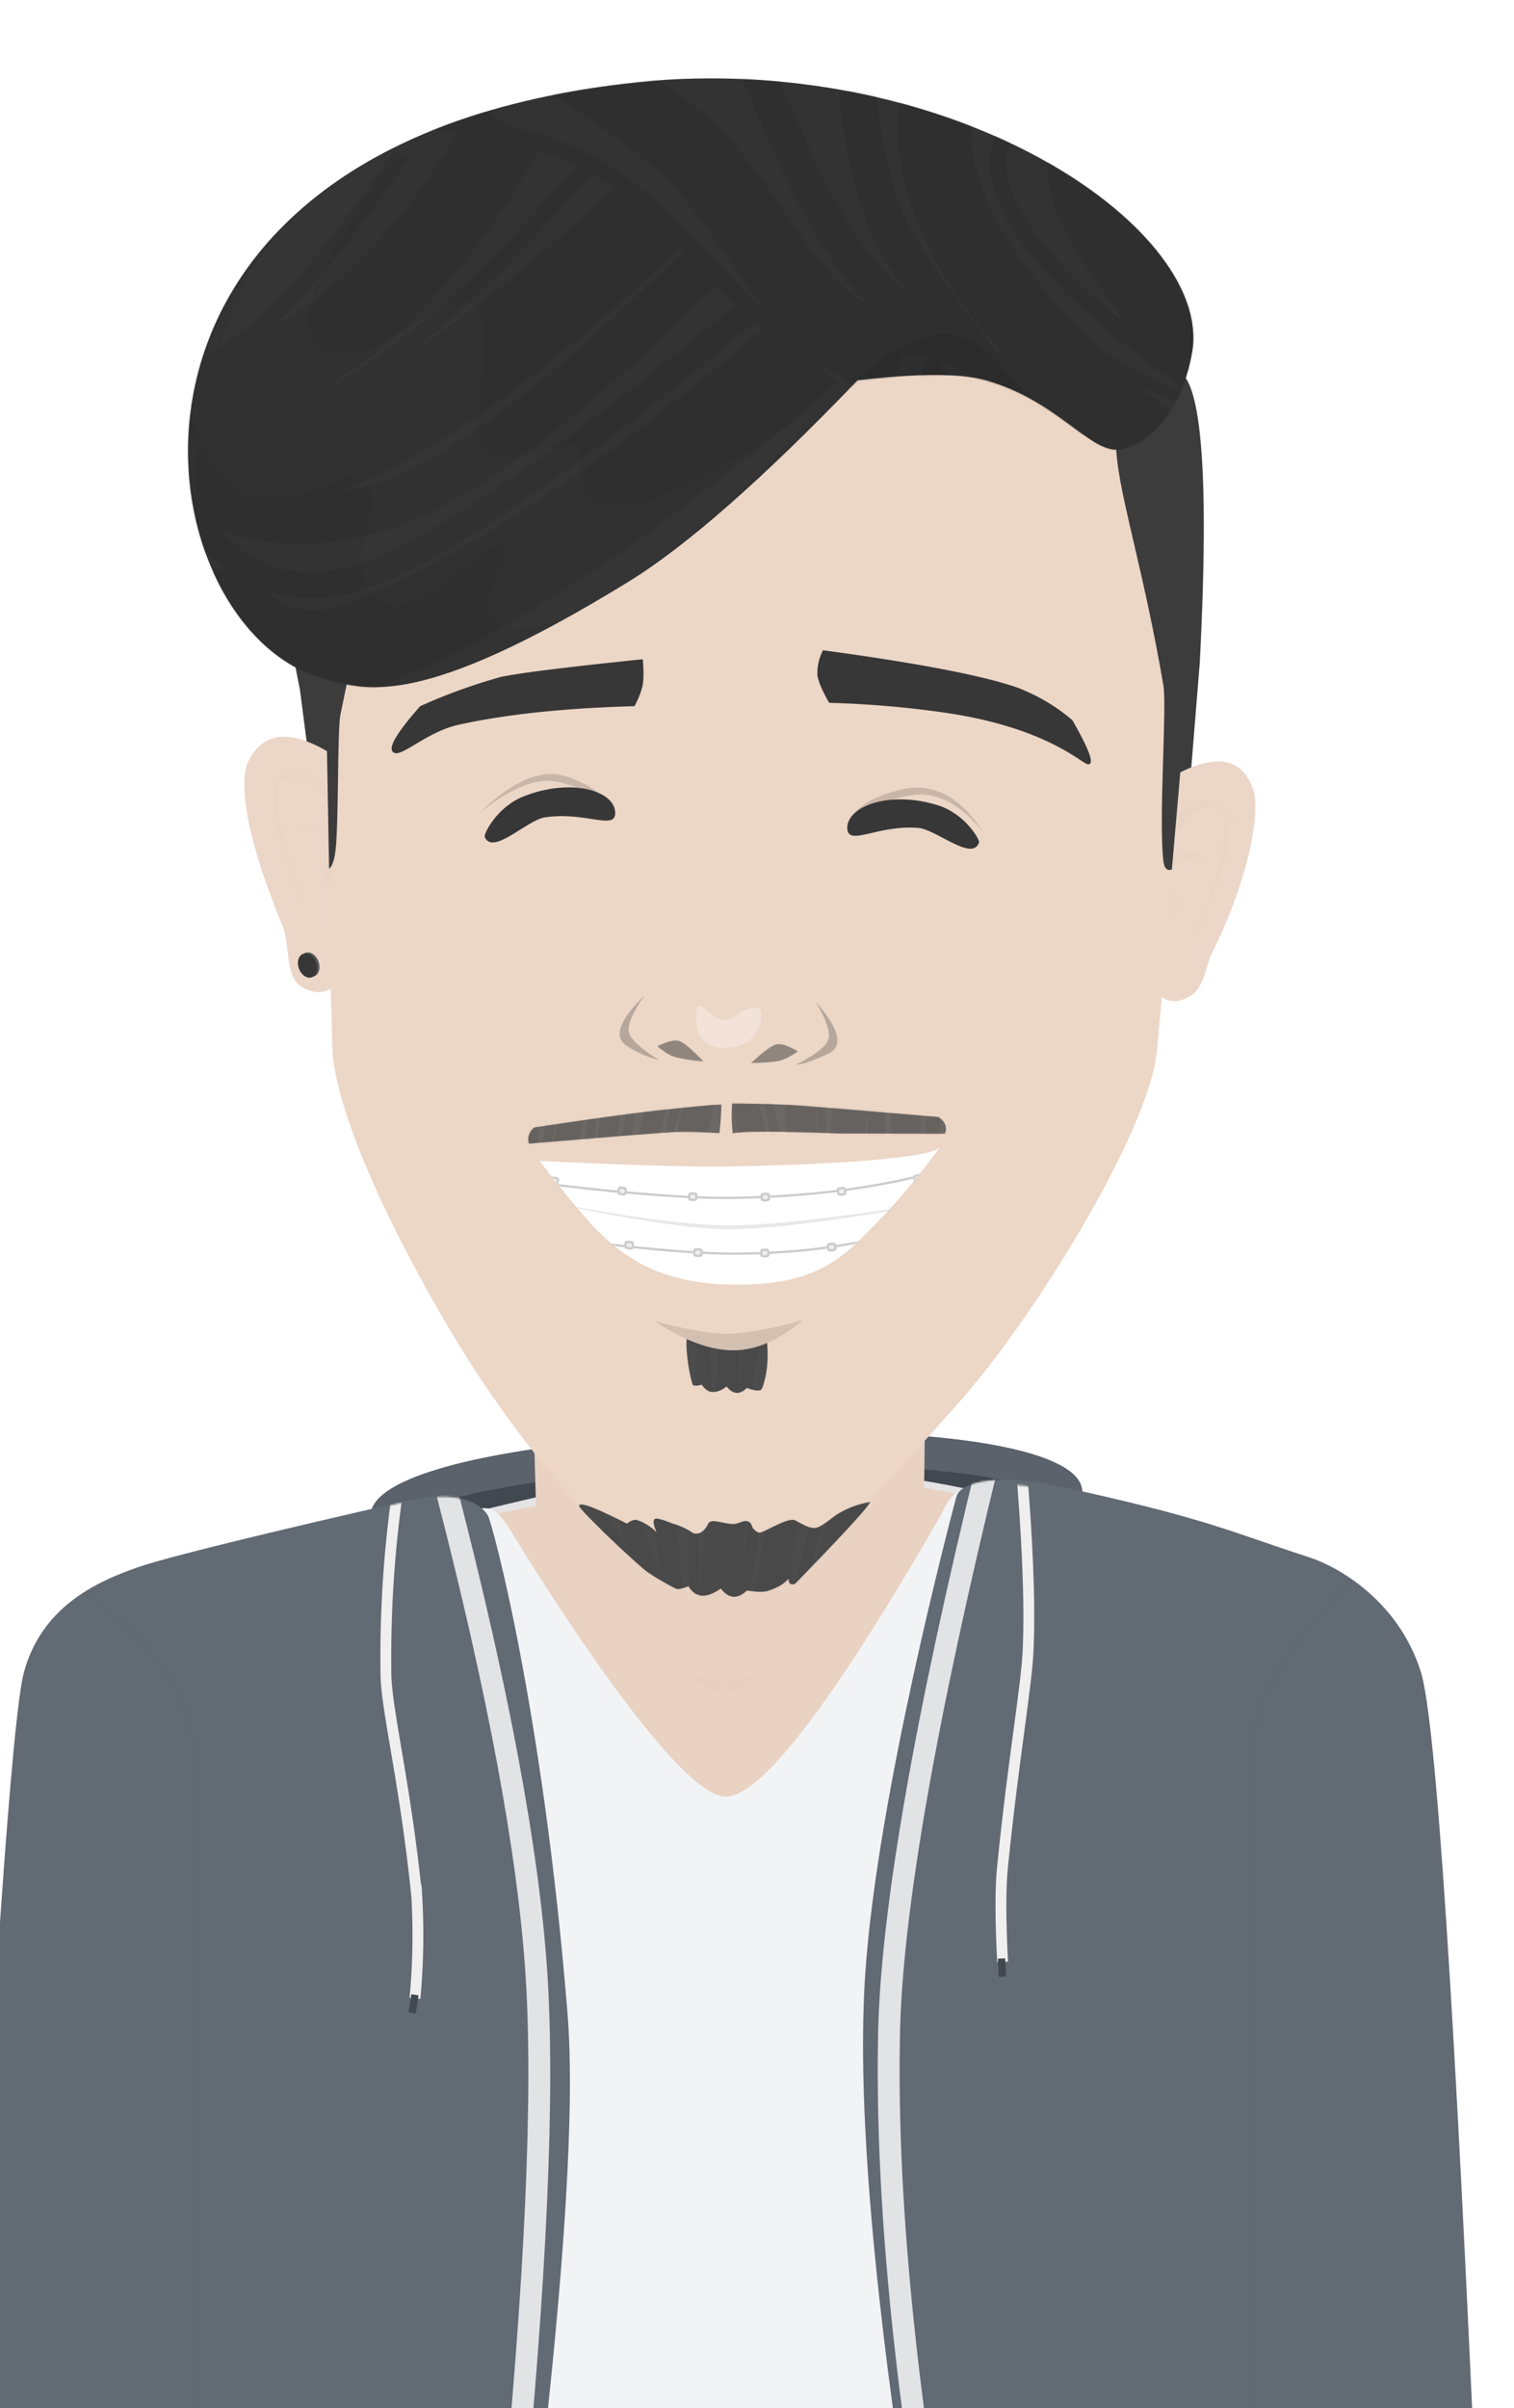 <svg width="810" height="1288" xmlns="http://www.w3.org/2000/svg" xmlns:xlink="http://www.w3.org/1999/xlink"><defs><path id="a" d="M0 0h811v1291H0z"/><filter x="-5%" y="-1.5%" width="107.6%" height="106.2%" filterUnits="objectBoundingBox" id="b"><feOffset dx="-20" dy="41" in="SourceAlpha" result="shadowOffsetOuter1"/><feColorMatrix values="0 0 0 0 0 0 0 0 0 0 0 0 0 0 0 0 0 0 0.02 0" in="shadowOffsetOuter1" result="shadowMatrixOuter1"/><feMerge><feMergeNode in="shadowMatrixOuter1"/><feMergeNode in="SourceGraphic"/></feMerge></filter><path d="M238 168.9c105.1 0 192.2-31.5 192.2-56.2 0-24.7-83.9-38.1-189-38.1-105.3 0-191.9 13.4-191.9 38.1 0 24.7 83.4 56.2 188.6 56.2z" id="d"/><path d="M134.2 0l3.4 113.8c-15.4 2.6-41.7 8.4-78.8 17.1-37 8.8-56.4 71.3-58 187.7l486.7-5.2C482.1 193.3 466.3 130.2 440 124c-26.3-6-57.9-12.8-94.8-20.1l1.4-104H134.2z" id="e"/><path d="M.4 482.6C7.8 255.8 14.6 131.3 21 108.9c9.4-33.6 36.8-53.5 62.2-62 25.4-8.5 58.3-21 151-34.1 10.3-1.5 13.4-3.1 21.9 10.4 3 5 86.7 143.2 115.5 142.9 19.2-.2 57.7-50.7 115.5-151.3C491.8 3 499.6-1.4 510.7 1.6c7.6 2 107.5 21 153.6 41.8 14.5 6.9 43 27 55 64.8 8.1 25.2 15.5 150 22.3 374.4-90 51.8-213.5 78.6-370.8 80.3-157.2 1.8-280.7-25-370.4-80.3z" id="g"/><path d="M.4 566.8C15.5 280 26.3 125.5 32.6 103.1 42 69.5 69.4 55.4 94.8 46.9c17-5.6 65.8-17.6 146.6-36 20.5-3.2 33.6-.3 39.3 8.7 2.4 4 29.5 104.4 42.6 266 4 48.8-1.2 134.8-15.6 258 45.6 8.6 78.8 12.9 99.5 12.9 20.8 0 53-4.3 96.8-13-18.6-124-25.7-217.3-21.3-280 6.6-94.2 44.7-239 48.6-253.7 2.6-9.8 28-11.7 52.7-6.3 81.6 17.7 92 24.2 135.8 38.4 16 5.1 48 23.4 60 61.2 8.1 25.1 18.3 179.7 30.6 463.7-111.5-1.7-246-1.7-403.2 0-157.2 1.8-292.8 1.8-406.8 0z" id="i"/><filter x="-84.4%" y="-2.3%" width="225%" height="105.1%" filterUnits="objectBoundingBox" id="k"><feOffset dx="-7" dy="2" in="SourceAlpha" result="shadowOffsetOuter1"/><feColorMatrix values="0 0 0 0 0 0 0 0 0 0 0 0 0 0 0 0 0 0 0.03 0" in="shadowOffsetOuter1" result="shadowMatrixOuter1"/><feMerge><feMergeNode in="shadowMatrixOuter1"/><feMergeNode in="SourceGraphic"/></feMerge></filter><filter x="-71.1%" y="-2.3%" width="200%" height="105.1%" filterUnits="objectBoundingBox" id="l"><feOffset dx="-7" dy="2" in="SourceAlpha" result="shadowOffsetOuter1"/><feColorMatrix values="0 0 0 0 0 0 0 0 0 0 0 0 0 0 0 0 0 0 0.03 0" in="shadowOffsetOuter1" result="shadowMatrixOuter1"/><feMerge><feMergeNode in="shadowMatrixOuter1"/><feMergeNode in="SourceGraphic"/></feMerge></filter><path d="M309.5 806.6c40.2-.5 72-44.6 120-101.8 37.7-45 96.8-147.5 100-192 30.3-502.8-1.5-446-220-446-218.6 0-254.7-65-220.7 461.4 5.2 47.3 60.7 139.4 91.5 180.5 50.9 67.9 88 95.8 129.2 98z" id="m"/><path d="M6.4 6.9c19.6-10.7 32.6-8.3 39 7 5 11.6-.1 47.9-18.5 88.6-4 9-3.2 19.5-12.2 24.5-5.5 3.1-10.3 3.1-14.5 0L6.4 6.9z" id="n"/><path d="M357 159.4c-48.8 54.5-88.4 91.8-118.8 112-109.1 72.4-138 62.6-159.9 57.8C-24.7 306.8-75 38.4 249.3 2.3c162-15.3 294.3 71.4 286.1 135.4-1.9 14.9-9.7 45-34.7 53.3-16.8 5.6-34.2-24-75.2-34-13.5-3.3-36.3-2.5-68.5 2.4z" id="p"/><path d="M45 7.4C24-3.8 10-1.4 3 14.7-2.2 27 5 59 24.6 101.8c4.4 9.6 1.8 26.9 11.5 32.2 6 3.2 11.1 3.2 15.6 0L45 7.4z" id="r"/><path d="M.4 7.7C.4 9.8 32.5 38 38 41.7c5.4 3.5 11 6.3 15.7 8.5 1.1.5 3.4 0 6.7-1.5 2 3 4.5 4.7 7.4 4.8 2.8.1 6.1-1.3 10-4.2 2.1 2.7 4.5 4.1 7 4.2 2.1 0 4.5-1.1 7-3.6 4.8.6 8.3.6 10.5 0 5.2-1.7 9-4 11.5-7.1.1 2.7 1.3 3.5 3.6 2.6 0 0 39.5-43.3 38.5-45.1a49 49 0 0 0-17 7c-3 2-8 7-11.4 7.8-3.5.7-7.2-1.8-11.3-3.6-4.2-1.8-17.3 8-19.3 7.2a7.5 7.5 0 0 1-3.3-2.5c-2.2-6.5-6.3-1.8-10.2-1.6-5.8.2-12.2-2.9-13.6.4-2.4 5.4-6.3 6.2-8.3 5A32.9 32.9 0 0 0 51 15.6c-2-.6-4.3-1.8-8.3-2.4-2.7-.4-2.8 2-.3 7.3-3.3-3.1-7-5.2-10.8-6.2-1.5-.3-3.2.4-5.2 2.1C9.4 8.5.7 5.5.5 7.7z" id="t"/><path d="M4 27c.3 1 2 1 5 .1 1.7 2.4 3.6 3.7 5.7 3.7 2.4.1 5-1 7.6-3.2 1.8 2.1 3.6 3.2 5.4 3.2 1.8.1 3.6-.8 5.4-2.8 5 1.6 7.6 1.6 8.2 0 2.6-7.6 3.1-17 1.4-27.8C40 3 38.1 4.3 37.1 3.9c-1.4-.5-7.2 1.9-10.2 2-4.4.1-8.3-3-11.5-1.8-1.6.6-4 1.1-5.1.2C8.6 2.9 6 3.3.7 1.6-.9 1.2.3 15.8 4 27z" id="v"/><path d="M.4 15.1c48.9.6 83.1.4 102.7-.7C172.4 10.8 211 5 214.1.2c1.8-2.7-13.5 21.3-33.9 43.3-15.4 16.7-28 32.3-71.2 34C70.8 79 48.7 67.6 29 47.8A516.7 516.7 0 0 1 .4 15.1z" id="x"/><rect id="z" x="75.2" y="14.7" width="5.1" height="4.6" rx="1.1"/><rect id="A" x="114" y="13.6" width="5.1" height="4.6" rx="1.1"/><rect id="B" x="154.7" y="9.1" width="5.1" height="4.6" rx="1.1"/><rect id="C" x="195.3" y=".7" width="5.1" height="4.6" rx="1.1"/><rect id="D" x="37.2" y="13" width="5.1" height="4.6" rx="1.1"/><rect id="E" x=".8" y="8.9" width="5.1" height="4.6" rx="1.1"/><rect id="F" x="79" y="44.5" width="5.1" height="4.6" rx="1.1"/><rect id="G" x="114.7" y="43.5" width="5.1" height="4.6" rx="1.1"/><rect id="H" x="150.4" y="39.1" width="5.1" height="4.6" rx="1.1"/><rect id="I" x="42" y="41.8" width="5.1" height="4.6" rx="1.1"/><path d="M102.4 2.6a160.9 160.9 0 0 1 0 15.4c-11.2.1-19.6.5-25 1.2-5.6.7-31 4.5-76.2 11.5A6.7 6.7 0 0 1 .8 26a7.5 7.5 0 0 1 2.8-4.2c31.5-7 55.2-12 71-14.7 15.8-2.8 25-4.3 27.8-4.4zm5.7-.9c14-.9 24.6-1.3 31.6-1.4 7-.1 33.3.2 78.8.9 1.7.7 3 1.9 4 3.7.8 1.8.9 3.5.2 5L166 13.7c-17.4.6-30.4 1.2-39.1 1.8-8.8.6-14.6 1.3-17.4 2.1a77.2 77.2 0 0 1-1.4-15.9z" id="J"/></defs><g transform="translate(0 -3)" fill="none" fill-rule="evenodd"><mask id="c" fill="#fff"><use xlink:href="#a"/></mask><g filter="url(#b)" mask="url(#c)"><g transform="translate(169.2 653.7)"><g transform="rotate(-2 239.8 121.7)"><use fill="#414850" xlink:href="#d"/><path stroke="#5B626C" stroke-width="17.5" d="M238 160.1c48.6 0 96.2-6.9 133-18.4a164.2 164.2 0 0 0 39.2-17.1c4.2-2.8 7.3-5.4 9.3-7.9 1.4-1.8 2-3.1 2-4 0-2-2.8-5-10-8.5-8.4-4.3-21.4-8-38-11.2a759.1 759.1 0 0 0-132.4-9.7A781 781 0 0 0 107.4 93c-17 3.1-30.3 7-39.1 11.2-7.3 3.6-10.2 6.7-10.2 8.5 0 2.5 3.4 7 10.8 12 8.8 6 21.8 11.8 38 17a443.5 443.5 0 0 0 131 18.4z"/><path d="M238 167c49.3 0 97.6-7 135-18.7 34.4-10.8 55.4-24.5 55.4-35.6C428.4 91 351 76.4 241 76.4c-110.6 0-190 14.7-190 36.3 0 11.1 20.2 24.8 53.6 35.6A450.3 450.3 0 0 0 238 167z"/></g><path d="M110.7 115.5c55.4-13.5 94.8-21 118-22.4 43.2-2.6 90 1.3 140.4 11.7l-5.7 3.8C308.7 98.3 265.8 94 234.7 95.9c-22.5 3.2-63 11-121.5 23.4l-2.5-3.8z" fill="#E4E4E4"/><mask id="f" fill="#fff"><use xlink:href="#e"/></mask><use fill="#E9D2C2" xlink:href="#e"/><path d="M134.9.6l3.3 113.7h-.5C122.3 117 96 122.9 59 131.6 22.3 140.2 3 202.3 1.4 318l485.5-5.3c-5.4-119.2-21.3-182-47.1-188-26.3-6-58-12.8-94.8-20.1l-.5-.1L345.8.6h-211z"/><path d="M215 200.5c10.3 9.5 18 14.2 23.2 14.2 5 0 12.8-4.7 23.2-14.2a66.1 66.1 0 0 1-23.2 7.1c-5 0-12.7-2.4-23.3-7.1z" fill="#000" opacity=".1" mask="url(#f)"/></g><g transform="translate(36.7 756.8)"><mask id="h" fill="#fff"><use xlink:href="#g"/></mask><use fill="#F2F3F5" xlink:href="#g"/><path fill="none" mask="url(#h)" d="M640.6 501.3l12-323.3 24.1 323.3z"/><path fill="none" mask="url(#h)" transform="rotate(2 82.1 339.8)" d="M60.9 501.6L78.2 178 103.4 500z"/><path d="M40.7 74.7c25.1 28.4 38.8 50 41 64.7 2.3 14.7 2.3 133.8 0 357.5" stroke="#000" stroke-width="3.8" opacity=".1" mask="url(#h)"/><path d="M652.2 74.7c29 28.4 44.7 50 47 64.7 2.2 14.7 2.2 133.8 0 357.5" stroke="#000" stroke-width="3.8" opacity=".1" mask="url(#h)" transform="matrix(-1 0 0 1 1353 0)"/></g><g transform="translate(.3 752.9)"><mask id="j" fill="#fff"><use xlink:href="#i"/></mask><use fill="#626A74" xlink:href="#i"/><path d="M2.3 565c113.6 1.7 248.6 1.7 405 0 156.2-1.8 290-1.8 401.2 0-12.3-282.4-22.4-436.5-30.4-461.4a92 92 0 0 0-28-42 94 94 0 0 0-30.9-18l-18.9-6.3-16.3-5.5-8.7-3a893 893 0 0 0-91.7-23.5c-25-5.4-48.4-3-50.5 5a2404.2 2404.2 0 0 0-23.2 96.9c-13.3 61-22.4 115-25.4 156.4-4.4 62.6 2.7 155.8 21.4 279.7l.2 1.7-1.7.4c-44 8.6-76.3 13-97.2 13-20.8 0-54.1-4.4-99.8-13l-1.7-.4.2-1.7c14.3-123 19.5-209 15.5-257.5a1831 1831 0 0 0-25.2-192C289 56.5 280.9 23.5 279 20.6c-5.1-8.2-17.5-11-37.3-7.9-80.7 18.4-129.6 30.4-146.4 36-15 5-26.8 10.7-36.5 18.3a68.9 68.9 0 0 0-24.5 36.6c-6.3 22.1-17 176.3-32 461.4z"/><g filter="url(#k)" mask="url(#j)"><path d="M572.8-11.7c3.6 41.6 5 75 4 100.3-.7 19.7-7.8 58-13.7 116.6-1.2 11.1-1.2 28.2 0 51.2" stroke="#EFEFEF" stroke-width="5.8"/><path d="M562.5 254.6l.5 9.7" stroke="#414850" stroke-width="3.9"/></g><path d="M522 589c-19.7-115.3-28.5-213.4-26.6-294.4 1.6-64.3 19.3-166 53.3-305M259 7.8c27.3 105.8 43.2 191 47.6 255.6 4.4 64.5-.1 164.5-13.4 299.7" stroke="#FFF" stroke-width="11.7" opacity=".9" mask="url(#j)"/><path fill="none" mask="url(#j)" d="M676.7 545.2L688.8 182l24 363.3z"/><path fill="none" mask="url(#j)" transform="rotate(2 124.5 363.7)" d="M103.2 545.5l16-363.6L145.7 544z"/><path d="M60.1 57.6c39.2 27.1 60.3 55.7 63.3 85.7s3 162.5 0 397.5" stroke="#000" stroke-width="3.8" opacity=".1" mask="url(#j)"/><path d="M690 53.8c35.6 36.4 53.4 66.2 53.4 89.5v406.6" stroke="#000" stroke-width="3.8" opacity=".1" mask="url(#j)" transform="matrix(-1 0 0 1 1433.5 0)"/><g filter="url(#l)" mask="url(#j)"><path d="M239 7.7a626.4 626.4 0 0 0-5.8 96.2c.7 19.7 10.6 59 16.5 117.7a361 361 0 0 1-1 54.3" stroke="#EFEFEF" stroke-width="5.8"/><path d="M248.7 274l-1.5 9.7" stroke="#414850" stroke-width="3.9"/></g></g><g><g transform="rotate(2 246.1 3651.6)"><use fill="#ECD6C6" xlink:href="#m"/><path d="M309.5 806a68 68 0 0 0 39-14.6c11.4-8.1 23-19.5 37.6-36 5.9-6.6 12-13.8 20.5-24l22.4-27c19-22.6 43.1-59.5 62.9-96 21.7-40.2 35.5-75 37-95.6 7.4-123.9 10.5-203.5 9.5-263-1-64.2-6.6-105.9-18.2-133.2A72.8 72.8 0 0 0 465.5 70a208.1 208.1 0 0 0-43.8-4.6c-13.7-.2-22.4 0-56.5 1a1596.4 1596.4 0 0 1-115.3-.3c-34.4-1.3-42.2-1.5-55.7-1.3-17.8.2-31.7 1.5-43.4 4.4-26.4 6.3-43.3 20.6-54.4 47.8-22.1 54-23.3 158.2-7 411 2.4 21.7 15.5 54.2 36 92.4a763 763 0 0 0 55.4 87.9c50.6 67.4 87.6 95.4 128.7 97.6z"/></g><path d="M371.7 521.6c5.6-2.8 9.6-3.7 12-2.7 2.4.9 6.6 4.5 12.6 10.8a85.7 85.7 0 0 1-15.3-2.4c-2.6-.8-5.7-2.7-9.3-5.7zM446.9 524.3c-5.4-3.2-9.4-4.4-11.9-3.6-2.4.7-6.9 4-13.2 9.9 7.6-.2 12.7-.7 15.4-1.3 2.6-.7 5.8-2.3 9.7-5z" fill="#373737" opacity=".5"/><path d="M456.4 497.8c12.9 14.7 15 24 6.5 27.9-8.5 3.9-14.2 5.8-16.9 5.7 10.3-5.3 16-9.8 17.2-13.5 1.1-3.8-1.1-10.5-6.8-20.1z" fill="#373737" opacity=".3"/><path d="M392.8 500.5c4-2.4 8 6.8 14.6 7 6.5.2 10.8-9 19.3-5.8 2.5 6.6-2.5 21.6-19.9 20.8-17.4-1-14.2-17-14-22z" fill="#FFF" opacity=".3"/><path d="M364.7 494.6c-14 13.7-16.8 22.8-8.5 27.3a51.3 51.3 0 0 0 16.4 7c-9.8-6-15.2-11-16.1-14.7-1-3.9 1.8-10.4 8.2-19.6z" fill="#373737" opacity=".3"/><path d="M642.4 162.2c-45.4 21.4-19.9 50.7 0 166.2 2 12-2.6 71.4 0 94 .7 6.5 4.3 6.5 10.9 0l8.6-106.1c6-116.8-.6-168.1-19.5-154zM158.3 205c26.3-22.7 40.5-24.7 42.4-6 26.2 8.6 20.7 53 1.4 145.4-1.6 8-.9 57-2.5 71.7-1 8.8-3.2 12.4-6.8 10.5l-12.3-95.5-19.4-98-2.8-28.1z" fill="#3C3C3C"/><g transform="rotate(2 -10218 18668.8)"><mask id="o" fill="#fff"><use xlink:href="#n"/></mask><use fill="#EBD6C8" xlink:href="#n"/><path d="M7 7.2L.8 126.7c4 2.7 8.4 2.7 13.6-.2 4.9-2.8 6.7-6.2 9-14.8a130.8 130.8 0 0 1 3-9.5C43 65 50.4 27 44.9 14.1 38.6-.7 26-3 7 7.2z"/><path d="M3.8 31c11.8-11.3 21-13.2 27.4-6 6.4 7.3 8.4 10.3 5.9 9l-4-4a53 53 0 0 1-2.8 29c-5.9 18.2-12 35-12.9 34.4-1-.7 6.5-13.6 11.7-39.5 2-10 2.4-18.8 1.2-26.1-3.8-2.4-6.9-3.3-9.3-2.8-5.7 1.2-11.4 6.5-17.2 16V31zM2.6 53.6c8-4.8 13.9-5.6 17.4-2.5 2.6 2.3-2.3.4-10 2.5-1.8.5-4.2 2.5-7.4 6.2v-6.2zm-1 18.8c0-.2.8-.5 2.5-1 2.6-.6 3 3.6 3.6 6.2.4 1.8-1.5 3.9-5.7 6.4l-.5-11.6z" fill="#000" opacity=".1" mask="url(#o)"/></g><g transform="rotate(2 246.1 3651.6)"><mask id="q" fill="#fff"><use xlink:href="#p"/></mask><use fill="#333" xlink:href="#p"/><path d="M468 177.2a223.7 223.7 0 0 1-29.3-22.4c-11.6-13.3-19.7-19.9-29.3-21.1-17-2.2-34.6 6.5-52.8 26L468 177.2z" fill="#000" opacity=".3" mask="url(#q)"/><g opacity=".3" mask="url(#q)"><path d="M272.7 100.3c-74.1 78.5-130.9 124-170.3 136.4C63 249.2 31 247 6.4 230" stroke="#262626" stroke-width="25.5"/><path d="M245.7 72.3C146.2 172.9 72 220.8 23.1 216c-48.9-4.8-73.2-21.7-73-50.7" stroke="#262626" stroke-width="47.8"/><path d="M299.2 122.7C196.7 214 126.4 265 88.4 275.9c-38 10.9-70.2-5-96.5-47.6" stroke="#262626" stroke-width="13.8"/><path d="M329.5 144c-88.1 81.7-165.2 137-231.3 165.9-37 15-66 4-87-33" stroke="#262626" stroke-width="47.8"/><path d="M545.5 148C478.6 76 458 37 484 30.6" stroke="#262626" stroke-width="36.6"/><path d="M57 65.3a260.5 260.5 0 0 0-53.5 118c-8.1 49 8.9 98.3-29 99.6" stroke="#2A2A2A" stroke-width="8.8"/><path d="M395.5 5.5c-6 22 .2 48.6 18.5 79.8 18.3 31.2 57.2 69.4 116.7 114.6" stroke="#262626" stroke-width="39"/><path d="M482.1 139a378 378 0 0 0 35.6 19 84.4 84.4 0 0 0 20.6 5.3" stroke="#262626" stroke-width="5.8"/><path d="M536.1 166.8c-7.4 19.8-57.4 19.1-149.9-2C247.5 133.2 278.7 29.1 107.1 29.1" stroke="#262626" stroke-width="8.8"/><path d="M524.2 184c-35.5-5.6-78.6-22.7-129.6-51.5-76.3-43.2-92.7-163.3-121-160.6" stroke="#262626" stroke-width="18.3"/><path d="M350.9 4.2c5.6 33 12.1 57.1 19.7 72.2 7.5 15 25.5 39.4 54 73.2" stroke="#262626" stroke-width="19.9"/><path d="M545.6 162.2c-133-86-153.1-143.7-60.5-173.2M210.3 47.3c-73.2 93.2-135 142.5-185.7 148-50.6 5.6-56.5 2-17.6-11" stroke="#262626" stroke-width="8.8"/><path d="M165.7 29c-39.7 76-85.4 123.5-137 142.4-51.6 19-60.9 21.5-27.9 7.6" stroke="#262626" stroke-width="42.2"/><path d="M108.5 47.5C80.2 92.8 55.7 124.6 35 143.1c-20.9 18.6-30.2 25.4-28 20.4" stroke="#262626" stroke-width="8.8"/><path d="M189.4-10c41.8 25.4 67.5 43 77 52.8 32 32.8 47.7 67 74.4 86 32.8 23.4 48.5 34.8 47 34.2" stroke="#262626" stroke-width="39"/></g><path d="M119.7 36C68.9 98.9 52.5 136 70.6 147.4c27 17.1 65.1-33.5 81.2-20.9 16 12.6-8.4 72.5 8.7 79.1 17.1 6.7 31.8-5.6 43.9-6 12-.4-5.5 21.6 16.8 32.5 14.9 7.2 59.6-14.3 134.3-64.5l-98.7 103.3c-52.3 24.3-83.3 32.6-93.1 25-14.7-11.6 11-36.7 4.6-42.5-6.3-5.8-49 47.6-68.8 29-19.8-18.6 7.7-53.4-7-62.5-14.8-9-10.5 7.6-50.3 9-26.5.9-42.3-27.4-47.5-85C28 102.7 55.2 73.1 75.9 55.3c20.7-17.8 35.3-24.2 43.8-19.2z" fill="#FFF" opacity=".1" mask="url(#q)" transform="rotate(-2 175 166.5)"/><path d="M392.8 156.8c-3.6-6.5-1.9-12.2 5.3-17.2 5-3.5 9.8-5.3 14.2-5.6a46 46 0 0 0-26.5 3.7 69.3 69.3 0 0 0-29.6 22.7l36.6-3.6z" fill="#000" opacity=".1" mask="url(#q)"/></g><g transform="rotate(1 -20277.2 8714.8)"><mask id="s" fill="#fff"><use xlink:href="#r"/></mask><g transform="rotate(1 26.6 68.5)"><use fill="#EBD6C8" xlink:href="#r"/><path d="M44.4 7.7C23.9-3 10.4-.7 3.7 15-1.7 27.5 6 60.2 25.2 101.6a44.4 44.4 0 0 1 3.1 13.7c1.6 10.9 3.4 15.5 8 18.1 5.7 3.1 10.6 3.2 14.8.3l-6.7-126z"/></g><path d="M16.3 28.2c11.8-11.1 21-13.1 27.4-5.8 6.4 7.2 8.4 10.2 5.9 9l-4-4.1a53 53 0 0 1-2.8 29c-5.9 18.2-12 35-12.9 34.4-1-.6 6.5-13.6 11.7-39.5 2-10 2.4-18.7 1.2-26.1-3.8-2.3-6.9-3.3-9.4-2.7-5.6 1.1-11.3 6.4-17.1 15.8v-10zM15 51c8-4.8 13.8-5.6 17.4-2.5 2.6 2.3-2.3.4-10 2.5-1.8.5-4.3 2.5-7.4 6.2V51zm-1 18.8c0-.2.8-.5 2.5-1 2.6-.6 3 3.7 3.6 6.2.4 1.8-1.5 3.9-5.7 6.4L14 69.8z" fill="#000" opacity=".1" mask="url(#s)" transform="scale(-1 1) rotate(1 0 -3648)"/><g mask="url(#s)"><g transform="translate(30.6 113.8)"><ellipse fill="#565656" transform="rotate(-22 8.3 8.2)" cx="8.3" cy="8.2" rx="4.9" ry="6.7"/><ellipse fill="#373737" transform="rotate(-22 7 8.8)" cx="7.1" cy="8.8" rx="4.9" ry="6.7"/></g></g></g><g fill="#373737"><path d="M363.9 314.6c.5 6 .5 10.4 0 13.4s-2 7-4.4 11.7c-37.7 1-69.2 4.4-94.5 10-17 4-29.7 17.1-34.2 14.9-3.8-1.9 1-10.2 14-24.9a298.5 298.5 0 0 1 43-15.6c9-2 34.3-5.2 76.1-9.5zM460.3 309.8a26.9 26.9 0 0 0-3 13.1c.4 3.4 2.5 8.3 6.3 15a535 535 0 0 1 60 5c56.4 7.8 75 27.6 78.5 27.9 3.6.2.8-7.6-8.3-23.5-8-7-17.7-12.9-29.1-17.4-18.2-6.4-53-13.2-104.4-20.1z"/></g><g fill="#373737"><path d="M348.7 396.4c-4.4-8.5-13-15-26-19.2-12.9-4.2-28.3 2.3-46.3 19.7 16.9-13.6 31-19.2 42.2-16.7a61.9 61.9 0 0 1 30 16.2z" opacity=".2"/><path d="M349.1 396c1 10.9-15.8-.3-37.8 3.2-9.5 1.6-28 20.7-32 10.3-.5-1.4 6.4-15.8 20.7-21.5 25.4-10.1 48.2-3.1 49.1 8zM473.3 404.5c-.2 10.9 15.8-1.5 38 .3 9.6.8 29.2 18.4 32.5 7.7.4-1.4-7.4-15.2-22-19.8-26-8.1-48.2.6-48.5 11.8z"/><path d="M473.8 404.8c.8-9 10-15.8 27.4-20.3 17.5-4.4 32.5 3.2 44.9 22.8-13-16.3-26.6-22.8-41-19.5a53.8 53.8 0 0 0-31.3 17z" opacity=".2"/></g><g transform="rotate(2 -21594 9822.2)"><mask id="u" fill="#fff"><use xlink:href="#t"/></mask><use fill="#4C4C4C" xlink:href="#t"/><g opacity=".1" mask="url(#u)" stroke="#2A2A2A"><path d="M-11.9-23.1l47 72.1" stroke-width="5.9"/><path d="M15.5-21.8l25.5 74M42.2-20.7l11.6 87" stroke-width="11.4"/><path d="M57.9-33.1l7.3 97.7" stroke-width="5.9"/><path d="M81.3-69.1a17237.3 17237.3 0 0 0-4 140.8" stroke-width="21.5"/><path d="M98.9-26.9L88.4 73" stroke-width="5.9"/><path d="M113.9-21L104 55.8" stroke-width="17"/><path d="M135.4-23.8l-20.2 93.3" stroke-width="5.9"/><path d="M149-14.7l-15 62" stroke-width="17"/><path d="M173.8-14.1l-33.2 66.5" stroke-width="5.9"/></g></g><g transform="rotate(2 -19146.8 11435.2)"><mask id="w" fill="#fff"><use xlink:href="#v"/></mask><use fill="#4C4C4C" xlink:href="#v"/><g opacity=".1" mask="url(#w)" stroke="#2A2A2A"><path d="M5.5-36.1L11 39.5" stroke-width="7.8"/><path d="M25.1-64a13381.2 13381.2 0 0 0-3 108.9" stroke-width="11.7"/><path d="M38.6-31.3l-8 77.2" stroke-width="7.3"/></g></g><path d="M370.2 668.6c15.8 10.4 29.9 15.6 42 15.6 12.3 0 24.7-5.4 37.2-16.2a175 175 0 0 1-39.8 7.4c-8.7 0-21.9-2.2-39.4-6.8z" fill="#D3C0B1"/><g transform="rotate(2 -16111.3 9133)"><mask id="y" fill="#fff"><use xlink:href="#x"/></mask><use fill="#FFF" xlink:href="#x"/><g opacity=".5" mask="url(#y)"><path d="M8.3 27.5c42 3.6 74.2 4.8 96.5 3.7 38.4-2 72-7.3 101-15.8M9.5 55.7c42 4.3 74.1 6 96.5 5.3 38.4-1.4 72-7.7 101-19.1" stroke="#979797" stroke-width="1.2"/><g transform="translate(5.1 14.3)"><use fill="#DEDEDE" xlink:href="#z"/><rect stroke="#979797" stroke-width="1.2" x="75.8" y="15.3" width="3.9" height="3.4" rx="1.1"/></g><g transform="rotate(-4 323.8 -50.1)"><use fill="#DEDEDE" xlink:href="#A"/><rect stroke="#979797" stroke-width="1.2" x="114.6" y="14.2" width="3.9" height="3.4" rx="1.1"/></g><g transform="rotate(-8 262 -18)"><use fill="#DEDEDE" xlink:href="#B"/><rect stroke="#979797" stroke-width="1.2" x="155.3" y="9.7" width="3.9" height="3.4" rx="1.1"/></g><g transform="rotate(-17 248.2 -6.9)"><use fill="#DEDEDE" xlink:href="#C"/><rect stroke="#979797" stroke-width="1.2" x="195.9" y="1.4" width="3.9" height="3.4" rx="1.1"/></g><g transform="rotate(4 -162.3 95.6)"><use fill="#DEDEDE" xlink:href="#D"/><rect stroke="#979797" stroke-width="1.2" x="37.9" y="13.6" width="3.9" height="3.4" rx="1.1"/></g><g transform="rotate(9 -85 50.8)"><use fill="#DEDEDE" xlink:href="#E"/><rect stroke="#979797" stroke-width="1.2" x="1.4" y="9.5" width="3.9" height="3.4" rx="1.1"/></g><g transform="translate(5.1 14.3)"><use fill="#DEDEDE" xlink:href="#F"/><rect stroke="#979797" stroke-width="1.2" x="79.6" y="45.1" width="3.9" height="3.4" rx="1.1"/></g><g transform="rotate(-5 283.6 -5.6)"><use fill="#DEDEDE" xlink:href="#G"/><rect stroke="#979797" stroke-width="1.2" x="115.4" y="44.1" width="3.9" height="3.4" rx="1.1"/></g><g transform="rotate(-8 257.7 12)"><use fill="#DEDEDE" xlink:href="#H"/><rect stroke="#979797" stroke-width="1.2" x="151" y="39.7" width="3.9" height="3.4" rx="1.1"/></g><g transform="rotate(3 -225.8 148.8)"><use fill="#DEDEDE" xlink:href="#I"/><rect stroke="#979797" stroke-width="1.2" x="42.7" y="42.4" width="3.9" height="3.4" rx="1.1"/></g></g><path d="M10.8 37.4l2.5 1c39.2 6.6 68 9.9 86.4 9.7 18.4-.1 51.4-5 99-14.8l3.8-1.7C154.3 41 119.8 45.8 99 46c-20.7.3-50.2-2.6-88.3-8.6z" fill="#000" opacity=".3" mask="url(#y)"/></g><g opacity=".8" transform="rotate(4 -7622.3 4624.3)"><mask id="K" fill="#fff"><use xlink:href="#J"/></mask><use fill="#4C4C4C" xlink:href="#J"/><g opacity=".2" mask="url(#K)" stroke="#2A2A2A"><path d="M35.8-75.1A20985.8 20985.8 0 0 0 33 57" stroke-width="5"/><path d="M47.4-35.2L40 58.5" stroke-width="10.6"/><path d="M58.2-29.2L51 43.1" stroke-width="5"/><path d="M4.3-73.7A20985.8 20985.8 0 0 0 1.4 58.4" stroke-width="7.3"/><path d="M16-33.7L8.4 60" stroke-width="5"/><path d="M26.7-27.8l-7.1 72.3" stroke-width="13.4"/><path d="M73.8-31.4L59.2 56.2" stroke-width="11.2"/><path d="M83.4-22.3L72.6 36" stroke-width="5"/><path d="M94-23.4L84.6 43" stroke-width="16.2"/><path d="M107.3-20.7L132.6 53" stroke-width="14.5"/><path d="M123.6-15.6L142 53.9" stroke-width="5"/><path d="M143-13.7l8.3 81.8" stroke-width="16.2"/><path d="M154.6-24.8l5.2 91.7" stroke-width="5"/><path d="M172.4-58a20985.9 20985.9 0 0 0-2.9 132.2" stroke-width="18.4"/><path d="M183.4-15.5l8.3 81.7" stroke-width="9.5"/><path d="M199.8-26.9l5.3 91.8" stroke-width="16.2"/><path d="M217.6-60a20985.9 20985.9 0 0 0-2.9 132.2" stroke-width="7.8"/></g></g></g></g></g></svg>
